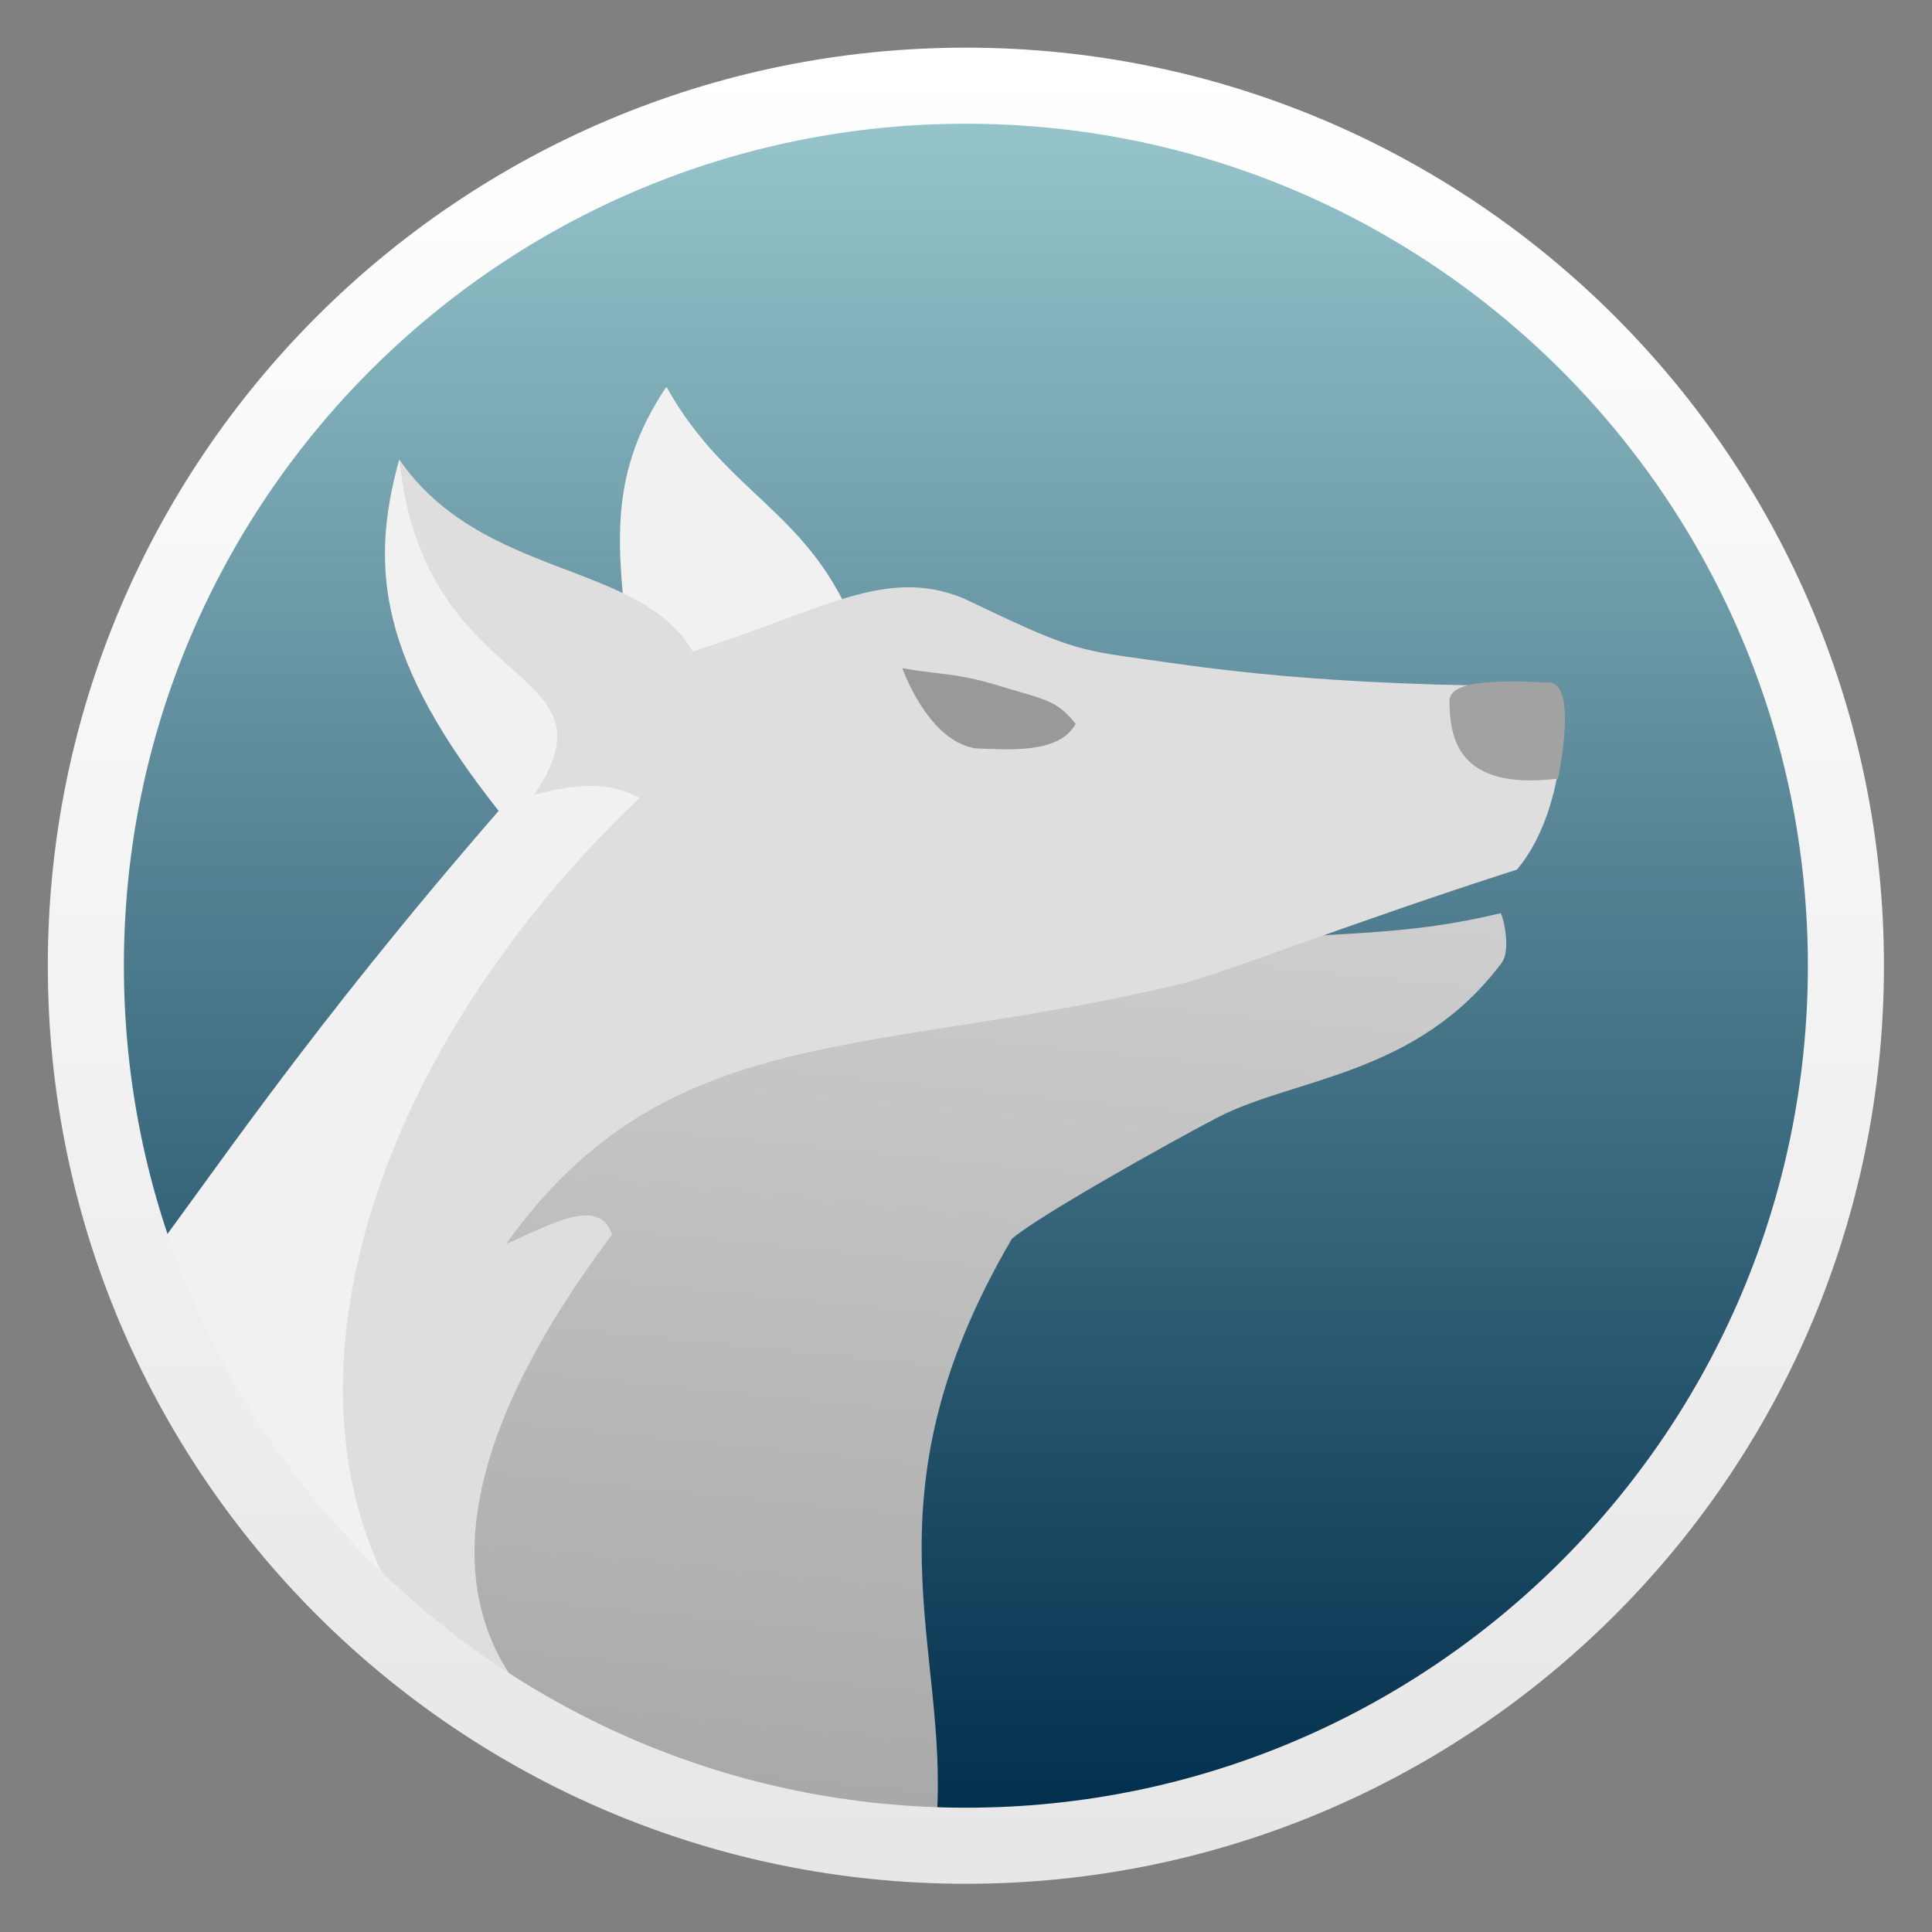 <svg style="clip-rule:evenodd;fill-rule:evenodd" version="1.1" viewBox="0 0 48 48" xmlns="http://www.w3.org/2000/svg">
 <rect x="0" y="0" width="48" height="48" fill="#808080" stroke="none"/>
 <path d="m24.187 2.51c-12.075 0-21.865 9.788-21.865 21.864 0 12.075 9.79 21.865 21.865 21.865 12.076 0 21.864-9.79 21.864-21.865 0-12.076-9.788-21.864-21.864-21.864z" style="fill-rule:nonzero;fill:url(#_Linear1)"/>
 <path d="m16.557 9.61c-1.522 2.265-1.229 4.126-0.854 7.056l3.493 0.375 2.101-1.315c-1.149-3.037-3.217-3.388-4.74-6.116zm-3.901 4.081c-1.095-0.525-1.881-0.884-2.737-2.274-0.763 2.736-0.451 5.041 2.47 8.728-4.81 5.542-7.107 9.05-8.908 11.428 1.846 2.866 6.477 9.497 9.417 11.235 1.798-12.682-2.505-17.882 5.881-24.204-1.02-0.044-1.772-0.37-3.626 0.467 2.648-2.817 0.184-4.096-2.497-5.38z" style="fill:#f1f1f1"/>
 <path d="m30.971 23.37c-9.093 0.773-14.622 2.116-18.634 7.727 1.082-0.459 2.405-1.38 2.72-0.409-7.113 9.171-2.043 12.93 2.787 14.256 3.506 1.423 0.939 0.891 5.425 0.268 0.318-4.307-1.921-7.964 1.869-14.43 0.586-0.53 3.943-2.411 5.118-3.022 1.913-0.991 4.95-1.027 7.056-3.843 0.189-0.253 0.104-0.922-0.025-1.23-2.252 0.543-3.68 0.459-6.316 0.683z" style="fill:url(#_Linear2)"/>
 <path d="m9.919 11.417c0.619 5.932 5.589 5.034 3.349 8.331 1.474-0.399 2.087-0.189 2.623 0.074-9.896 9.408-10.893 23.421 3.612 25.54-0.046-0.025-0.083-0.049-0.129-0.073-5.041-0.94-11.761-4.502-4.168-14.616-0.315-0.971-1.548-0.23-2.63 0.229 4.011-5.611 9.065-4.607 16.762-6.458 0.992-0.239 4.374-1.567 8.349-2.839 1.177-1.376 1.316-4.05 0.925-4.56-5.823 0.013-8.707-0.463-10.198-0.67-1.701-0.234-1.917-0.284-4.47-1.507-1.948-0.806-3.526 0.304-6.732 1.319-1.302-2.258-5.222-1.785-7.293-4.77z" style="fill:#dedede"/>
 <path d="m38.494 16.959c0.721 0.038 0.212 2.385 0.212 2.385-2.527 0.309-2.677-1.046-2.696-1.909-9e-3 -0.399 0.593-0.578 2.484-0.476z" style="fill:#a2a2a2"/>
 <path d="m26.724 17.984c-0.411 0.759-1.705 0.635-2.489 0.609-1.055-0.174-1.655-1.57-1.82-1.992 0.951 0.169 1.345 0.11 2.422 0.442 1.116 0.343 1.405 0.335 1.887 0.941z" style="fill-rule:nonzero;fill:#999"/>
 <path d="m23.997 2.129c-12.076 0-21.864 9.789-21.864 21.864 0 12.076 9.788 21.864 21.864 21.864 12.075 0 21.864-9.788 21.864-21.864 0-12.075-9.789-21.864-21.864-21.864z" style="fill:none;stroke-width:1.89px;stroke:url(#_Linear3)"/>
 <defs>
  <linearGradient id="_Linear1" x2="1" gradientTransform="matrix(.037 -42.6 42.6 .037 270.637 45.864)" gradientUnits="userSpaceOnUse">
   <stop style="stop-color:#002e4c" offset="0"/>
   <stop style="stop-color:#95c3ca" offset="1"/>
  </linearGradient>
  <linearGradient id="_Linear2" x2="1" gradientTransform="matrix(-2.401,25.135,-25.135,-2.401,-1117.32,-88.078)" gradientUnits="userSpaceOnUse">
   <stop style="stop-color:#cfcfcf" offset="0"/>
   <stop style="stop-color:#a7a7a7" offset="1"/>
  </linearGradient>
  <linearGradient id="_Linear3" x2="1" gradientTransform="matrix(-2.926,-99.307,99.307,-2.926,-27.926,101.633)" gradientUnits="userSpaceOnUse">
   <stop style="stop-color:#cbcbcb" offset="0"/>
   <stop style="stop-color:#fff" offset="1"/>
  </linearGradient>
 </defs>
</svg>
